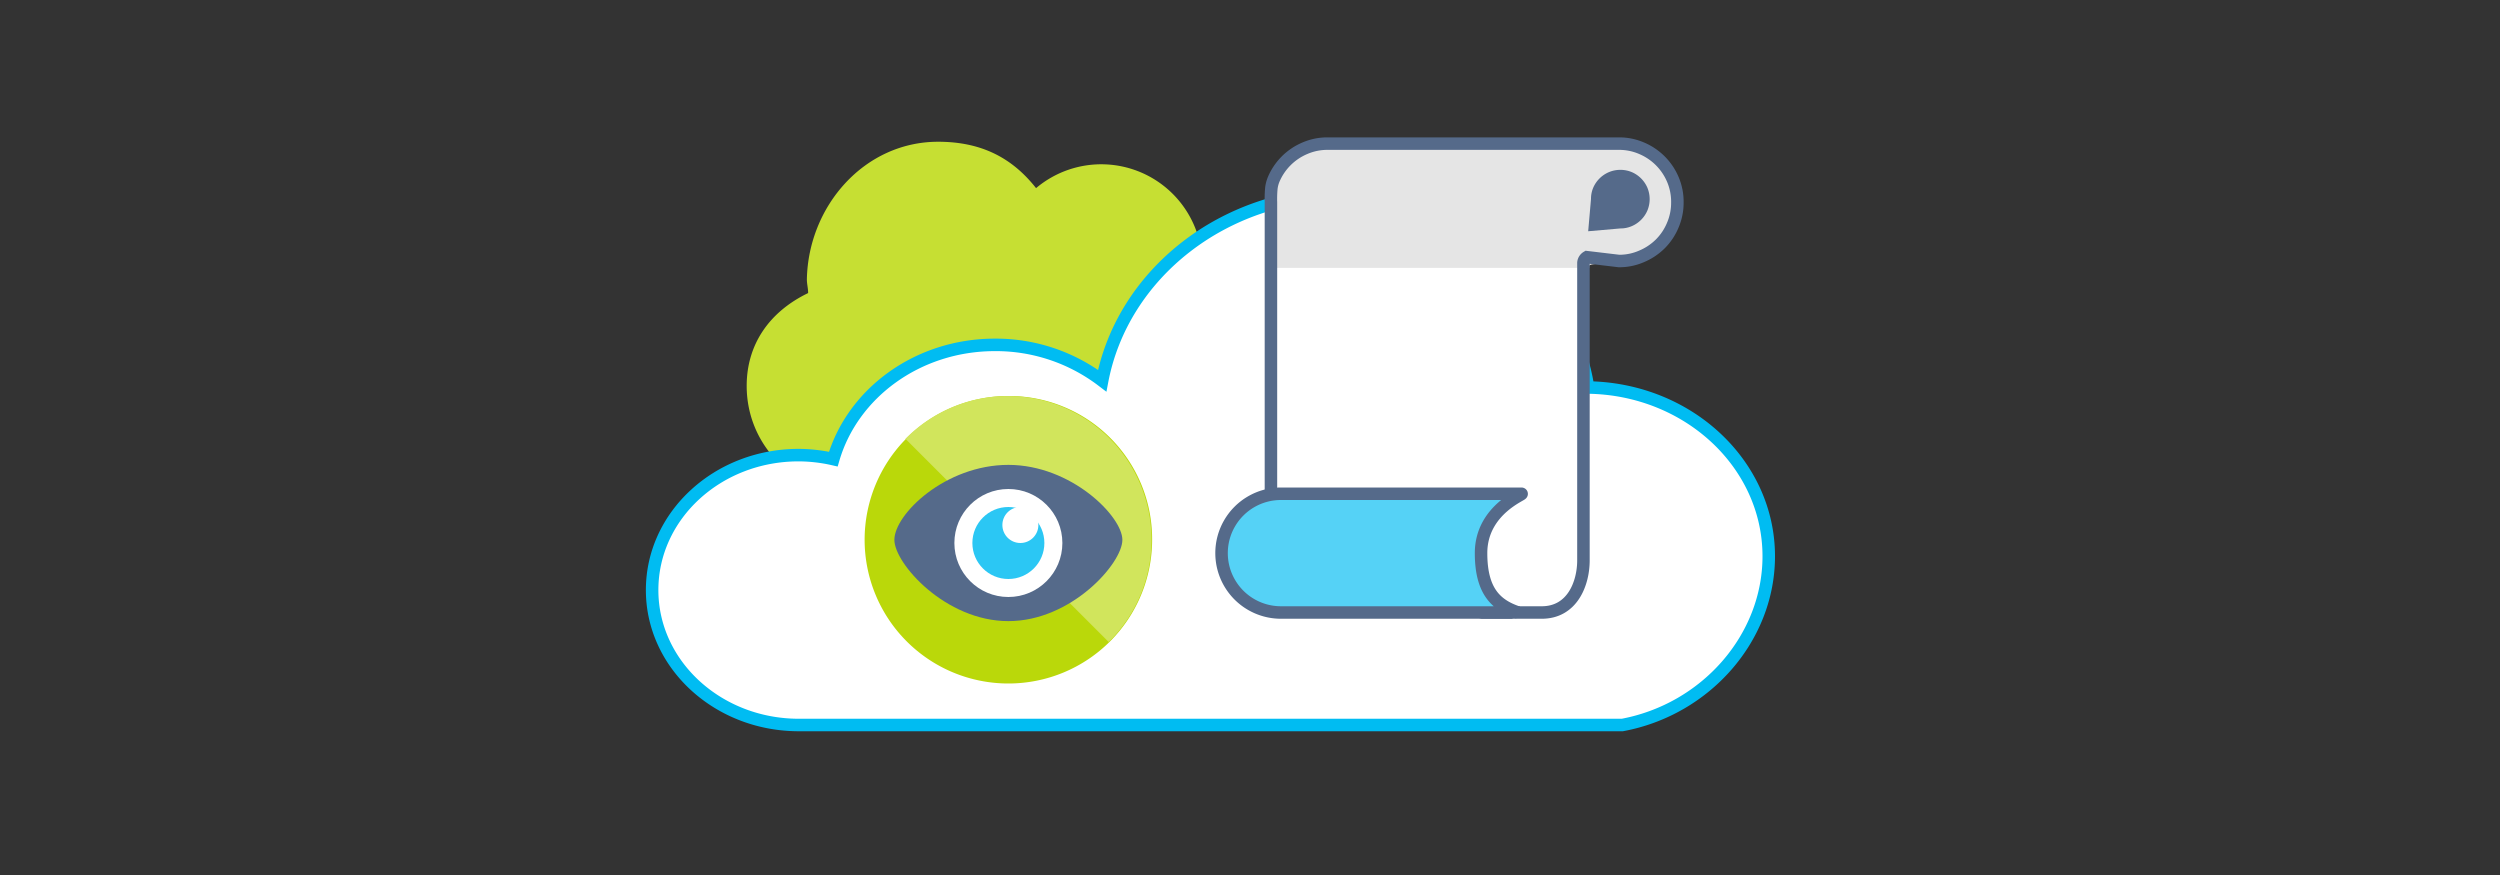 <svg id="ICONS" xmlns="http://www.w3.org/2000/svg" viewBox="0 0 400 140">
  <rect x="0" y="0" width="400" height="140" fill="#333333" stroke="none"/>
  <defs>
    <style>
      .cls-1 {
        fill: #c6df33;
      }

      .cls-2, .cls-3 {
        fill: #fff;
      }

      .cls-2 {
        stroke: #00bcf2;
      }

      .cls-2, .cls-5, .cls-7 {
        stroke-miterlimit: 10;
        stroke-width: 2px;
      }

      .cls-4 {
        fill: #e5e5e5;
      }

      .cls-5 {
        fill: none;
      }

      .cls-5, .cls-7 {
        stroke: #556a8a;
      }

      .cls-6 {
        fill: #556a8a;
      }

      .cls-7 {
        fill: #55d2f6;
      }

      .cls-8 {
        fill: #bad80a;
      }

      .cls-8, .cls-9 {
        fill-rule: evenodd;
      }

      .cls-9 {
        fill: #d1e55c;
      }

      .cls-10 {
        fill: #2bc7f4;
      }
    </style>
  </defs>
  <title>bcs-partner-policies-view-policies-2</title>
  <path class="cls-1" d="M192.94,46.5v-.45a18,18,0,0,0-.58-4.47A16.18,16.18,0,0,0,165.77,30.1c-3.94-5-8.95-7.42-15.67-7.42-11.84,0-20.77,10.33-21,22,0,.8.2,1.4.2,2.21-6.22,3-9.83,8.23-9.83,14.85,0,9.47,7.45,17,17.31,17.6.91,6.57,6.8,12.67,16.89,12.67,8.51,0,13.59.69,19.8-6.3a20.92,20.92,0,0,0,9.9,2.7c11.93,0,21.6-10.57,21.6-22.5A21.6,21.6,0,0,0,192.94,46.5Z"/>
  <path class="cls-2" d="M254.1,62c-2.75-17.56-19.14-31-39-31-19.39,0-35.49,12.91-38.75,29.91a28.11,28.11,0,0,0-17.16-5.73c-12.39,0-22.79,7.75-25.86,18.28a25.29,25.29,0,0,0-5.56-.64c-12.94,0-23.43,9.66-23.43,21.59S114.87,116,127.81,116H259.57C272.94,113.5,283,102.07,283,89,283,74.23,270.1,62.24,254.1,62Z"/>
  <g>
    <path class="cls-3" d="M268.38,32.38a9.09,9.09,0,0,1-.73,3.64,9.22,9.22,0,0,1-2,3,9.41,9.41,0,0,1-3,2,8.84,8.84,0,0,1-3.62.74l-5.12-.61a1.15,1.15,0,0,0-.56.9V89.67c0,3.57-1.71,8.33-6.67,8.33h-9.48l-33.85-9.68V32.38a18.5,18.5,0,0,1,.06-2.18,5.23,5.23,0,0,1,.37-1.48,9.39,9.39,0,0,1,5-5,9,9,0,0,1,3.62-.74h46.64a9,9,0,0,1,3.62.74,9.39,9.39,0,0,1,5,5A9.1,9.1,0,0,1,268.38,32.38Z"/>
    <path class="cls-4" d="M268.78,32.87a9.09,9.09,0,0,1-.74,3.65,9.39,9.39,0,0,1-5,5,9,9,0,0,1-3.64.74s-5.14-.29-5.14.3v.3H203.44V32.06a12.79,12.79,0,0,1,.06-1.37,5.3,5.3,0,0,1,.38-1.48,8.65,8.65,0,0,1,.77-1.44,8.81,8.81,0,0,1,1.23-1.54,2.72,2.72,0,0,1,.29-.25,9,9,0,0,1,2.7-1.75,9.54,9.54,0,0,1,3.64-.74h46.89a9.2,9.2,0,0,1,3.64.74,9.39,9.39,0,0,1,5,5A9.09,9.09,0,0,1,268.78,32.87Z"/>
    <path class="cls-5" d="M268.38,32.38a9.09,9.09,0,0,1-.73,3.64,9.22,9.22,0,0,1-2,3,9.41,9.41,0,0,1-3,2,8.84,8.84,0,0,1-3.62.74l-5.12-.61a1.15,1.15,0,0,0-.56.9V89.67c0,3.57-1.71,8.33-6.67,8.33h-9.48l-33.85-9.68V32.38a18.5,18.5,0,0,1,.06-2.18,5.23,5.23,0,0,1,.37-1.48,9.39,9.39,0,0,1,5-5,9,9,0,0,1,3.62-.74h46.64a9,9,0,0,1,3.62.74,9.39,9.39,0,0,1,5,5A9.1,9.1,0,0,1,268.38,32.38Z"/>
    <path class="cls-6" d="M259.26,36.55a4.54,4.54,0,0,0,1.83-.37,4.76,4.76,0,0,0,2.49-2.49,4.76,4.76,0,0,0,0-3.66,4.76,4.76,0,0,0-2.49-2.49,4.76,4.76,0,0,0-3.66,0A4.76,4.76,0,0,0,254.93,30a4.54,4.54,0,0,0-.37,1.83L254.11,37Z"/>
    <path class="cls-7" d="M242.9,98c-3.56-1.19-5.93-3.43-5.93-9.5,0-7.12,7.17-9.5,6.44-9.5H204.95a9.5,9.5,0,0,0,0,19H242"/>
  </g>
  <g>
    <path class="cls-8" d="M184.34,86.36a23,23,0,1,1-23-23A22.88,22.88,0,0,1,184.34,86.36Z"/>
    <path class="cls-9" d="M184.24,86.36a22.88,22.88,0,0,1-6.85,16.36L144.87,70.21a23,23,0,0,1,39.37,16.15Z"/>
  </g>
  <g>
    <path class="cls-6" d="M179.58,86.38c0,3.76-8.17,13-18.24,13s-18.24-9.22-18.24-13c0-4.12,8.17-12,18.24-12S179.58,82.62,179.58,86.38Z"/>
    <circle class="cls-3" cx="161.34" cy="86.88" r="8.64"/>
    <circle class="cls-10" cx="161.34" cy="86.88" r="5.76"/>
    <circle class="cls-3" cx="163.26" cy="84" r="2.88"/>
  </g>
</svg>
